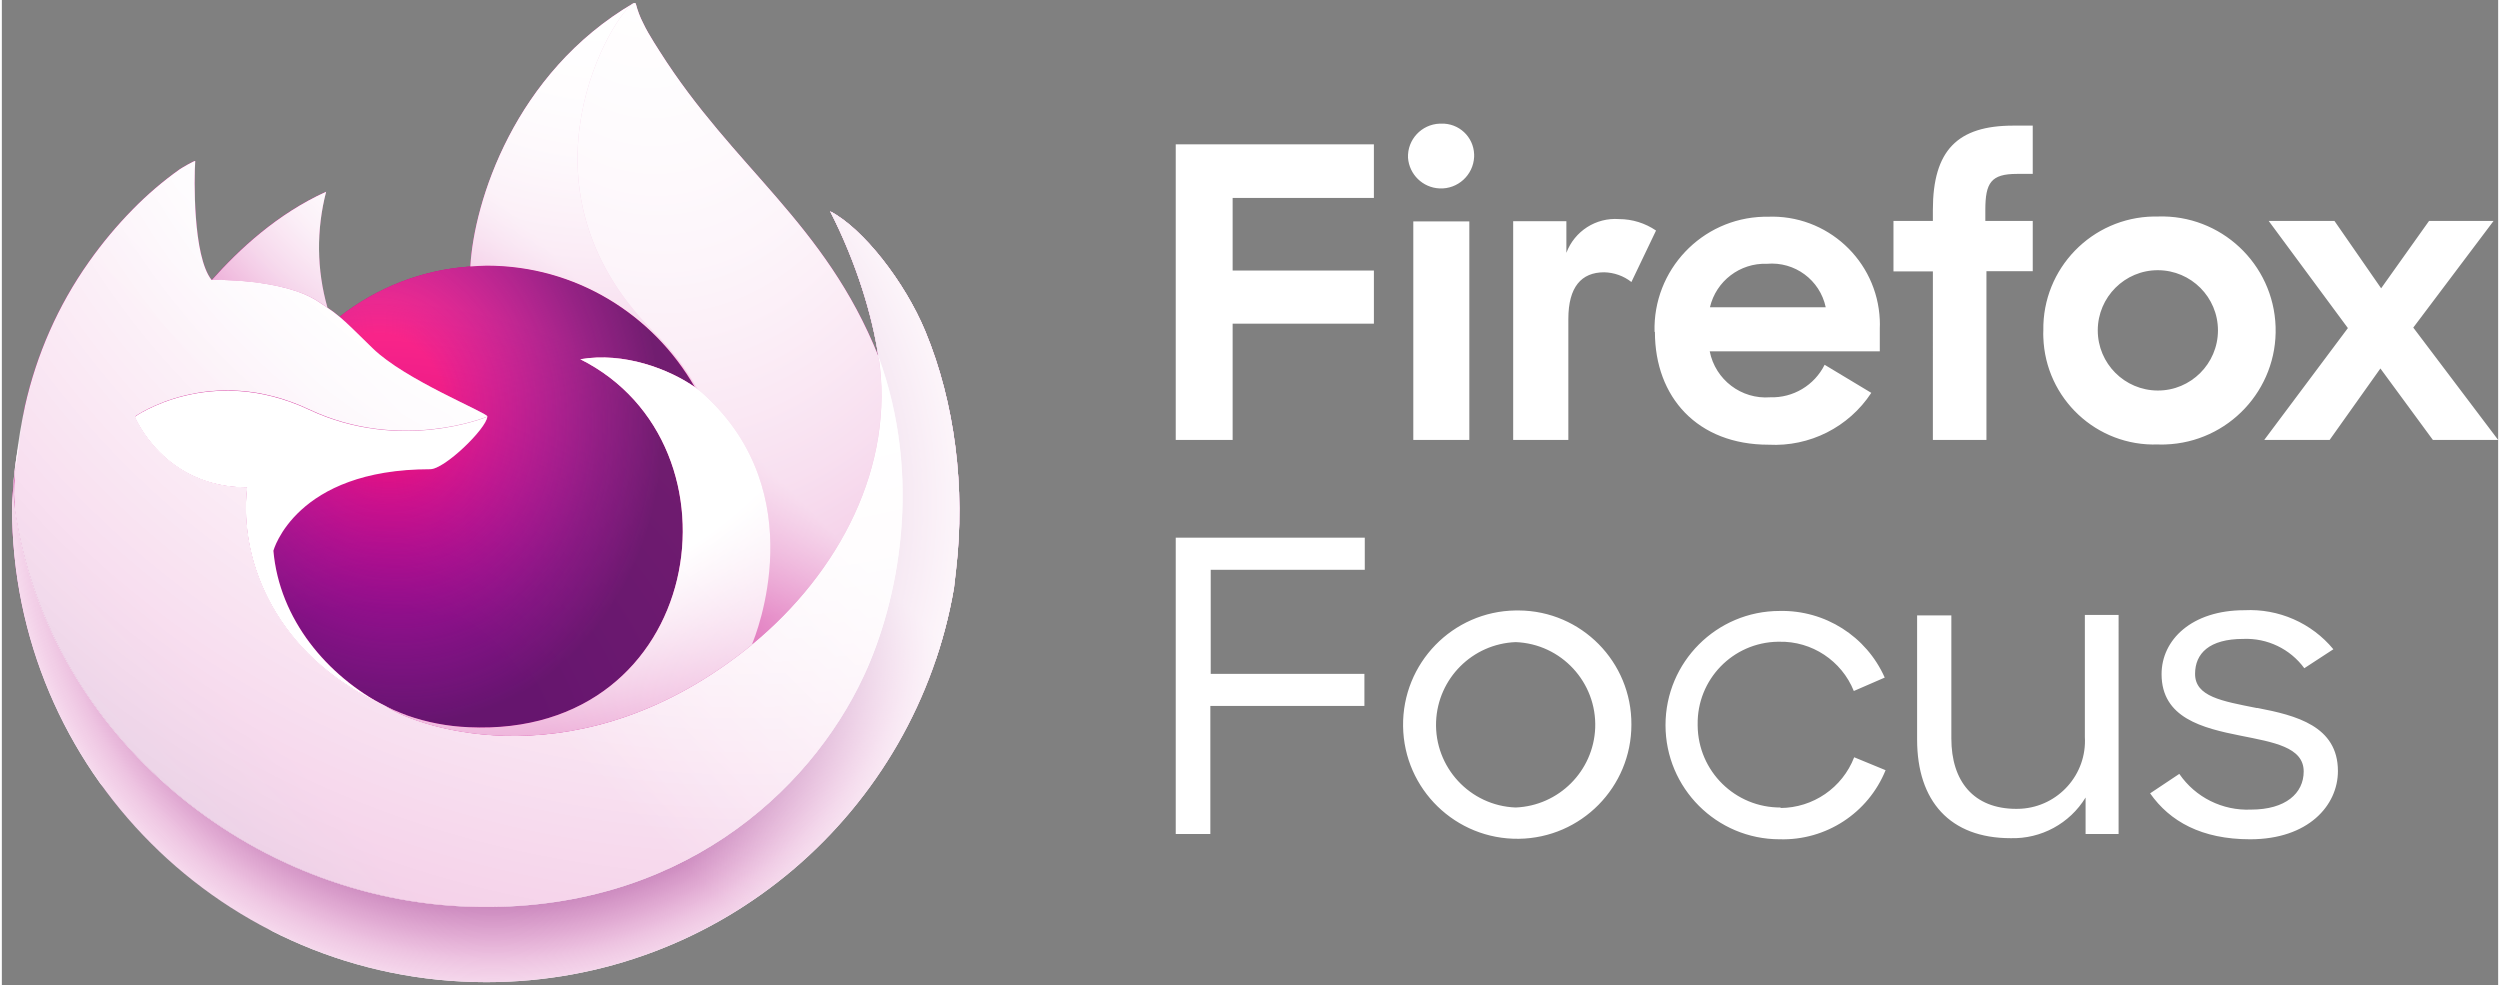 <svg xmlns="http://www.w3.org/2000/svg" xmlns:xlink="http://www.w3.org/1999/xlink" xml:space="preserve" viewBox="0 0 202.7 80" width="203" height="80"><rect x="0" y="0" width="202.7" height="80" fill="#808080" stroke="none"/><path fill="#FFF" d="M95.32 11.72h16.09v4.35H99.94v5.9h11.47v4.31H99.94v9.44h-4.62v-24zm21.56-1.68c1.42-.05 2.62 1.06 2.67 2.49v.21c-.07 1.48-1.33 2.63-2.81 2.56-1.36-.06-2.46-1.13-2.56-2.49-.06-1.47 1.09-2.71 2.57-2.77h.13m-2.27 7.94h4.55v17.74h-4.55V17.98zm17.71 4.92c-.63-.5-1.41-.77-2.21-.79-1.85 0-2.91 1.19-2.91 3.79v9.82h-4.48V17.96h4.32v2.57c.66-1.76 2.4-2.88 4.28-2.74 1.07 0 2.12.33 3 .93l-2 4.18zm1.88 4.05c-.14-5.02 3.82-9.21 8.85-9.35h.31c4.83-.21 8.92 3.54 9.13 8.38.01.23.01.46 0 .68v1.87h-13.81c.46 2.31 2.57 3.91 4.91 3.73 1.86.06 3.59-.97 4.42-2.64l3.79 2.28c-1.83 2.79-5.01 4.39-8.34 4.21-5.77 0-9.23-3.85-9.23-9.16m4.51-2h9.36c-.47-2.22-2.52-3.73-4.78-3.53-2.18-.08-4.12 1.4-4.62 3.52m14.9-7h3.2v-.89c0-4.84 2-6.85 6.53-6.85h1.58v3.92h-1.28c-2.11 0-2.57.72-2.57 2.93v.89h3.85v4.08h-3.76v13.7h-4.35V22.04h-3.2v-4.1zm12.17 8.89c-.08-5.03 3.94-9.17 8.97-9.25h.33c5.11-.17 9.39 3.84 9.56 8.95s-3.84 9.39-8.95 9.56c-.2.01-.41.01-.61 0-4.97.17-9.13-3.72-9.3-8.69-.01-.19-.01-.38 0-.57m14.18 0c0-2.7-2.18-4.88-4.87-4.89s-4.88 2.18-4.89 4.87v.01c0 2.7 2.18 4.88 4.87 4.89s4.88-2.18 4.89-4.87v-.01m10.55-.19-6.43-8.7h5.34l3.79 5.47 3.89-5.47h5.24l-6.52 8.66 6.89 9.12h-5.3l-4.26-5.8-4.12 5.8h-5.31l6.79-9.08zM95.32 67.72h2.81v-10.4h12.51v-2.6H98.16v-8.45h12.51v-2.61H95.32v24.06zm27.6-18.15c-5.12.07-9.21 4.28-9.14 9.4.07 5.12 4.28 9.21 9.4 9.14 5.07-.07 9.14-4.2 9.14-9.27.03-5.09-4.06-9.24-9.15-9.27h-.25m0 16c-3.71-.14-6.6-3.27-6.46-6.97.14-3.51 2.95-6.32 6.46-6.46 3.71.14 6.6 3.27 6.46 6.97-.14 3.51-2.96 6.32-6.46 6.46m21.54 0c-3.71.03-6.73-2.95-6.76-6.66v-.07c-.06-3.66 2.85-6.67 6.51-6.73h.11c2.65-.06 5.07 1.54 6.06 4l2.51-1.09c-1.49-3.36-4.86-5.49-8.53-5.41-5.12 0-9.27 4.15-9.27 9.27s4.15 9.27 9.27 9.27c3.76.11 7.19-2.13 8.6-5.61l-2.55-1.05c-.96 2.48-3.34 4.11-6 4.12m24.73-5.77c.18 3.04-2.15 5.65-5.19 5.83-.12.01-.25.01-.37.01-3.48 0-5.28-2.25-5.28-5.71v-10h-2.78v10.09c0 5 2.68 8 7.59 8 2.48.07 4.8-1.19 6.09-3.3v2.96h2.68V49.93h-2.74v9.91zm13.95-2.35c-2.81-.56-5-.92-5-2.77 0-1.65 1.14-2.84 3.92-2.84 1.94-.08 3.8.81 4.95 2.38l2.36-1.54c-1.77-2.14-4.45-3.31-7.22-3.17-4.29 0-6.73 2.41-6.73 5.19 0 3.56 3.32 4.38 6.43 5 2.64.53 5.11.92 5.11 2.9 0 1.78-1.47 3.1-4.28 3.1-2.31.1-4.51-.99-5.82-2.9l-2.37 1.58c1.6 2.28 4.18 3.73 8.12 3.73 4.72 0 7.13-2.74 7.13-5.54 0-3.66-3.41-4.52-6.52-5.12"/><linearGradient id="a" x1="69.884" x2="5.941" y1="84.88" y2="23.188" gradientTransform="matrix(1 0 0 -1 0 97.44)" gradientUnits="userSpaceOnUse"><stop offset="0" stop-color="#c60084"/><stop offset=".76" stop-color="#c60084"/><stop offset="1" stop-color="#4e1a69"/></linearGradient><path fill="url(#a)" d="M74.99 26.91c-1.67-4.03-5.06-8.37-7.73-9.75 2.17 4.25 3.42 8.51 3.9 11.69 0 0 0 .02.01.06C66.81 18.06 59.43 13.68 53.4 4.15c-.31-.48-.61-.96-.91-1.48-.17-.29-.3-.55-.42-.8-.25-.48-.44-.99-.58-1.52 0-.05-.04-.1-.09-.1-.02-.01-.05-.01-.07 0-.01 0-.01.01-.02.01s-.02.01-.03.01l.02-.02C41.62 5.92 38.34 16.4 38.04 21.64c-3.87.26-7.56 1.69-10.61 4.08-.32-.27-.65-.52-1-.75-.88-3.07-.91-6.32-.11-9.41-3.96 1.8-7.03 4.65-9.27 7.16h-.02c-1.53-1.93-1.42-8.31-1.33-9.65-.02-.08-1.14.58-1.28.68-1.35.96-2.61 2.04-3.77 3.22-1.32 1.34-2.52 2.78-3.6 4.31-2.48 3.51-4.23 7.48-5.17 11.67-.02.08-.03.17-.05.25-.07.34-.33 2.04-.38 2.4v.08C1.11 37.43.9 39.21.82 41v.2c0 21.27 17.25 38.51 38.52 38.51 19.05 0 34.87-13.83 37.97-32 .06-.49.12-.99.17-1.49.77-6.56-.08-13.5-2.49-19.31zm-44.4 30.15c.18.08.35.18.53.26l.03.02c-.19-.09-.37-.18-.56-.28zm8.81-23.23zm31.77-4.9v-.04.04z"/><defs><path id="b" d="M74.99 26.91c-1.67-4.03-5.06-8.37-7.73-9.75 2.17 4.25 3.42 8.51 3.9 11.69v.08c3.64 9.85 1.65 19.88-1.2 25.99-4.41 9.47-15.1 19.18-31.83 18.71-18.06-.51-33.98-13.92-36.95-31.48-.54-2.77 0-4.18.27-6.42-.33 1.73-.46 2.23-.62 5.31v.2c0 21.27 17.24 38.51 38.51 38.51 19.05 0 34.87-13.83 37.97-32 .06-.49.12-.99.17-1.49.77-6.6-.08-13.54-2.49-19.35z"/></defs><clipPath id="c"><use xlink:href="#b" overflow="visible"/></clipPath><g fill="#FFF" clip-path="url(#c)"><path d="M.64 17.16h77.61v62.59H.64z"/><path d="M16.25 71.36c-4.22-3.43-8.08-7.28-11.52-11.48-1.69-2.06-3.26-4.19-4.72-6.39h.47V17h77.94v62.91H29.83v.4c-4.82-2.52-9.37-5.52-13.58-8.95z"/><path d="M38.32 44.24c-7.01-5.69-12.16-13.35-14.77-22-.42-1.39-.77-2.8-1.06-4.23-.07-.36-.14-.71-.2-1.07V17h56.12v35.76h.63c-.35.1-.7.19-1.05.28-.71.18-1.41.34-2.13.48-1.42.29-2.86.5-4.3.65-11.96 1.25-23.92-2.33-33.24-9.93z"/></g><radialGradient id="d" cx="-9529.957" cy="10209.415" r="12.951" gradientTransform="matrix(6.2 0 0 -6.2 59125.348 63339.586)" gradientUnits="userSpaceOnUse"><stop offset=".3" stop-color="#4e1a69"/><stop offset=".38" stop-color="#830e75" stop-opacity=".6"/><stop offset=".46" stop-color="#b40480" stop-opacity=".24"/><stop offset=".5" stop-color="#c60084" stop-opacity=".1"/></radialGradient><path fill="url(#d)" d="M74.99 26.91c-1.67-4.03-5.06-8.37-7.73-9.75 2.17 4.25 3.42 8.51 3.9 11.69v.08c3.64 9.85 1.65 19.88-1.2 25.99-4.41 9.47-15.1 19.18-31.83 18.71-18.06-.51-33.98-13.92-36.95-31.48-.54-2.77 0-4.18.27-6.42-.33 1.73-.46 2.23-.62 5.31v.2c0 21.27 17.24 38.51 38.51 38.51 19.05 0 34.87-13.83 37.97-32 .06-.49.12-.99.17-1.49.77-6.6-.08-13.54-2.49-19.35z"/><radialGradient id="e" cx="-9528.516" cy="10217.538" r="9.381" gradientTransform="matrix(6.2 0 0 -6.2 59125.348 63339.586)" gradientUnits="userSpaceOnUse"><stop offset=".17" stop-color="#fff"/><stop offset=".25" stop-color="#fefbfd"/><stop offset=".32" stop-color="#fcf0f8"/><stop offset=".39" stop-color="#f7ddee"/><stop offset=".45" stop-color="#f1c2e1"/><stop offset=".52" stop-color="#e99fd1"/><stop offset=".59" stop-color="#e074bc"/><stop offset=".65" stop-color="#d543a4"/><stop offset=".71" stop-color="#ca138d"/><stop offset=".86" stop-color="#4e1a69"/></radialGradient><path fill="url(#e)" d="m56.27 31.44.24.18c-.97-1.72-2.17-3.29-3.58-4.67C40.96 14.98 49.79.99 51.28.28l.02-.02c-9.68 5.67-12.96 16.15-13.26 21.39.45-.03.9-.07 1.35-.07 7.22.01 13.51 3.98 16.88 9.86z"/><radialGradient id="f" cx="-9531.51" cy="10205.921" r="6.166" gradientTransform="matrix(6.2 0 0 -6.2 59125.348 63339.586)" gradientUnits="userSpaceOnUse"><stop offset=".35" stop-color="#c60084"/><stop offset=".4" stop-color="#cb0384"/><stop offset="1" stop-color="#ff298a"/></radialGradient><path fill="url(#f)" d="M39.41 33.83c-.06.96-3.45 4.26-4.63 4.26-10.95 0-12.73 6.62-12.73 6.62.48 5.58 4.37 10.17 9.07 12.61.21.11.43.21.64.31.38.16.75.32 1.13.46 1.61.57 3.3.89 5.01.96 19.2.9 22.92-22.95 9.06-29.88 3.55-.62 7.23.81 9.29 2.26-3.37-5.89-9.66-9.86-16.88-9.86-.46 0-.9.04-1.35.07-3.86.27-7.56 1.69-10.6 4.09.59.5 1.25 1.16 2.65 2.54 2.63 2.58 9.33 5.25 9.34 5.56z"/><radialGradient id="g" cx="-9529.551" cy="10212.762" r="3.716" gradientTransform="matrix(6.03 -1.46 -1.71 -7.06 74957.922 58222.227)" gradientUnits="userSpaceOnUse"><stop offset=".21" stop-color="#592acb" stop-opacity="0"/><stop offset=".28" stop-color="#5828c0" stop-opacity=".09"/><stop offset=".75" stop-color="#511e81" stop-opacity=".6"/><stop offset=".97" stop-color="#4e1a69" stop-opacity=".8"/></radialGradient><path fill="url(#g)" d="M39.41 33.83c-.06.96-3.45 4.26-4.63 4.26-10.95 0-12.73 6.62-12.73 6.62.48 5.58 4.37 10.17 9.07 12.61.21.11.43.21.64.31.38.16.75.32 1.13.46 1.61.57 3.3.89 5.01.96 19.2.9 22.92-22.95 9.06-29.88 3.55-.62 7.23.81 9.29 2.26-3.37-5.89-9.66-9.86-16.88-9.86-.46 0-.9.04-1.35.07-3.86.27-7.56 1.69-10.6 4.09.59.5 1.25 1.16 2.65 2.54 2.63 2.58 9.33 5.25 9.34 5.56z"/><radialGradient id="h" cx="-9530.24" cy="10215.129" r="4.437" gradientTransform="matrix(6.2 0 0 -6.2 59125.348 63339.586)" gradientUnits="userSpaceOnUse"><stop offset=".43" stop-color="#fff"/><stop offset=".52" stop-color="#fff" stop-opacity=".97"/><stop offset=".66" stop-color="#fff" stop-opacity=".9"/><stop offset=".82" stop-color="#fff" stop-opacity=".78"/><stop offset=".99" stop-color="#fff" stop-opacity=".61"/><stop offset="1" stop-color="#fff" stop-opacity=".6"/></radialGradient><path fill="url(#h)" d="M25.64 24.45c.31.2.57.37.8.53-.88-3.07-.91-6.32-.11-9.41-3.96 1.8-7.03 4.65-9.27 7.16.18 0 5.77-.1 8.58 1.72z"/><radialGradient id="i" cx="-9526.755" cy="10217.942" r="18.926" gradientTransform="matrix(6.2 0 0 -6.2 59125.348 63339.586)" gradientUnits="userSpaceOnUse"><stop offset=".41" stop-color="#fff"/><stop offset="1" stop-color="#fff" stop-opacity=".7"/></radialGradient><path fill="url(#i)" d="M1.18 42.15c2.97 17.57 18.89 30.97 36.97 31.48 16.73.48 27.41-9.24 31.83-18.71 2.85-6.12 4.83-16.14 1.2-25.99v-.08s0 .02.01.06c1.37 8.92-3.17 17.56-10.27 23.4l-.02.05c-13.82 11.26-27.05 6.79-29.73 4.97-.19-.09-.37-.18-.56-.28-8.06-3.85-11.39-11.19-10.68-17.49-6.8 0-9.12-5.74-9.12-5.74s6.11-4.36 14.16-.57c7.46 3.51 14.46.57 14.46.57-.01-.31-6.72-2.98-9.33-5.55-1.41-1.38-2.07-2.04-2.67-2.54-.32-.27-.65-.52-1-.75-.23-.16-.48-.32-.8-.53-2.81-1.83-8.4-1.73-8.58-1.72h-.02c-1.53-1.93-1.42-8.31-1.33-9.65-.02-.08-1.14.58-1.28.68-1.35.96-2.61 2.04-3.77 3.22-1.32 1.34-2.52 2.78-3.6 4.31-2.48 3.51-4.23 7.48-5.17 11.67-.01.1-1.38 6.09-.7 9.19z"/><radialGradient id="j" cx="-9465.874" cy="10262.122" r="14.653" gradientTransform="matrix(.65 6.17 4.05 -.43 -35357.387 62806.031)" gradientUnits="userSpaceOnUse"><stop offset="0" stop-color="#fff"/><stop offset=".12" stop-color="#fefcfe"/><stop offset=".21" stop-color="#fcf2f9"/><stop offset=".29" stop-color="#f9e2f1"/><stop offset=".37" stop-color="#f3cbe6"/><stop offset=".44" stop-color="#edaed8"/><stop offset=".51" stop-color="#e58ac6"/><stop offset=".58" stop-color="#db5fb2"/><stop offset=".64" stop-color="#d02e9a"/><stop offset=".69" stop-color="#c60084"/></radialGradient><path fill="url(#j)" d="M52.93 26.95c1.41 1.38 2.61 2.95 3.58 4.67.2.15.39.31.58.48 8.73 8.05 4.16 19.43 3.82 20.24C68 46.5 72.54 37.85 71.18 28.94 66.81 18.06 59.43 13.68 53.4 4.15c-.31-.48-.61-.96-.91-1.48-.17-.29-.3-.55-.42-.8-.25-.48-.44-.99-.58-1.52 0-.05-.04-.1-.09-.1-.02-.01-.05-.01-.07 0-.01 0-.01.01-.02.01s-.02.01-.03.01c-1.49.72-10.32 14.71 1.65 26.68z"/><radialGradient id="k" cx="-9530.345" cy="10213.486" r="15.222" gradientTransform="matrix(6.2 0 0 -6.2 59125.348 63339.586)" gradientUnits="userSpaceOnUse"><stop offset=".36" stop-color="#fff"/><stop offset=".74" stop-color="#c60084"/><stop offset=".83" stop-color="#4e1a69"/></radialGradient><path fill="url(#k)" d="M57.08 32.09c-.18-.17-.38-.33-.58-.48l-.24-.18c-2.06-1.44-5.74-2.87-9.29-2.26 13.85 6.93 10.13 30.77-9.06 29.88-1.71-.07-3.4-.39-5.01-.96-.38-.14-.75-.3-1.13-.46-.22-.1-.43-.2-.64-.31l.03.02c2.68 1.83 15.91 6.29 29.73-4.97l.02-.05c.34-.8 4.91-12.18-3.83-20.23z"/><radialGradient id="l" cx="-9527.575" cy="10212.522" r="12.933" gradientTransform="matrix(6.2 0 0 -6.2 59125.348 63339.586)" gradientUnits="userSpaceOnUse"><stop offset=".09" stop-color="#fff"/><stop offset=".62" stop-color="#fff"/></radialGradient><path fill="url(#l)" d="M22.05 44.72s1.78-6.62 12.73-6.62c1.18 0 4.57-3.31 4.63-4.26 0 0-7 2.94-14.46-.57-8.05-3.79-14.16.57-14.16.57s2.32 5.74 9.12 5.74c-.71 6.3 2.62 13.64 10.68 17.49.18.08.35.18.53.26-4.7-2.44-8.58-7.03-9.07-12.61z"/><linearGradient id="m" x1="69.113" x2="14.709" y1="85.208" y2="30.802" gradientTransform="matrix(1 0 0 -1 0 97.44)" gradientUnits="userSpaceOnUse"><stop offset=".3" stop-color="#fff" stop-opacity=".8"/><stop offset=".38" stop-color="#fff" stop-opacity=".63"/><stop offset=".57" stop-color="#fff" stop-opacity=".22"/><stop offset=".66" stop-color="#fff" stop-opacity="0"/></linearGradient><path fill="url(#m)" d="M74.99 26.91c-1.67-4.03-5.06-8.37-7.73-9.75 2.17 4.25 3.42 8.51 3.9 11.69 0 0 0 .02.01.06C66.81 18.06 59.43 13.68 53.4 4.15c-.31-.48-.61-.96-.91-1.48-.17-.29-.3-.55-.42-.8-.25-.48-.44-.99-.58-1.52 0-.05-.04-.1-.09-.1-.02-.01-.05-.01-.07 0-.01 0-.01.01-.02.01s-.02.01-.03.01l.02-.02C41.62 5.92 38.34 16.4 38.04 21.64c.45-.03.9-.07 1.35-.07 7.22 0 13.51 3.97 16.88 9.86-2.06-1.44-5.74-2.87-9.29-2.26 13.85 6.93 10.13 30.77-9.06 29.88-1.71-.07-3.4-.39-5.01-.96-.38-.14-.75-.3-1.13-.46-.22-.1-.43-.2-.64-.31l.03.02c-.19-.09-.37-.18-.56-.28.18.08.35.18.53.26-4.7-2.43-8.59-7.03-9.07-12.61 0 0 1.78-6.62 12.73-6.62 1.18 0 4.57-3.31 4.63-4.26-.01-.31-6.72-2.98-9.33-5.55-1.41-1.38-2.07-2.04-2.66-2.55-.32-.27-.65-.52-1-.75-.88-3.07-.91-6.32-.11-9.41-3.96 1.8-7.03 4.65-9.27 7.16h-.02c-1.53-1.93-1.42-8.31-1.33-9.65-.02-.08-1.14.58-1.28.68-1.35.96-2.61 2.04-3.77 3.22-1.32 1.34-2.52 2.78-3.6 4.31-2.48 3.51-4.23 7.48-5.17 11.67-.02.08-.03.17-.05.25-.07.34-.4 2.06-.44 2.43 0 .03 0-.03 0 0-.3 1.78-.49 3.58-.57 5.38v.2c0 21.27 17.25 38.51 38.52 38.51 19.05 0 34.87-13.83 37.97-32 .06-.49.12-.99.17-1.49.76-6.58-.09-13.52-2.5-19.33zm-3.82 1.98v.04-.04z"/></svg>
